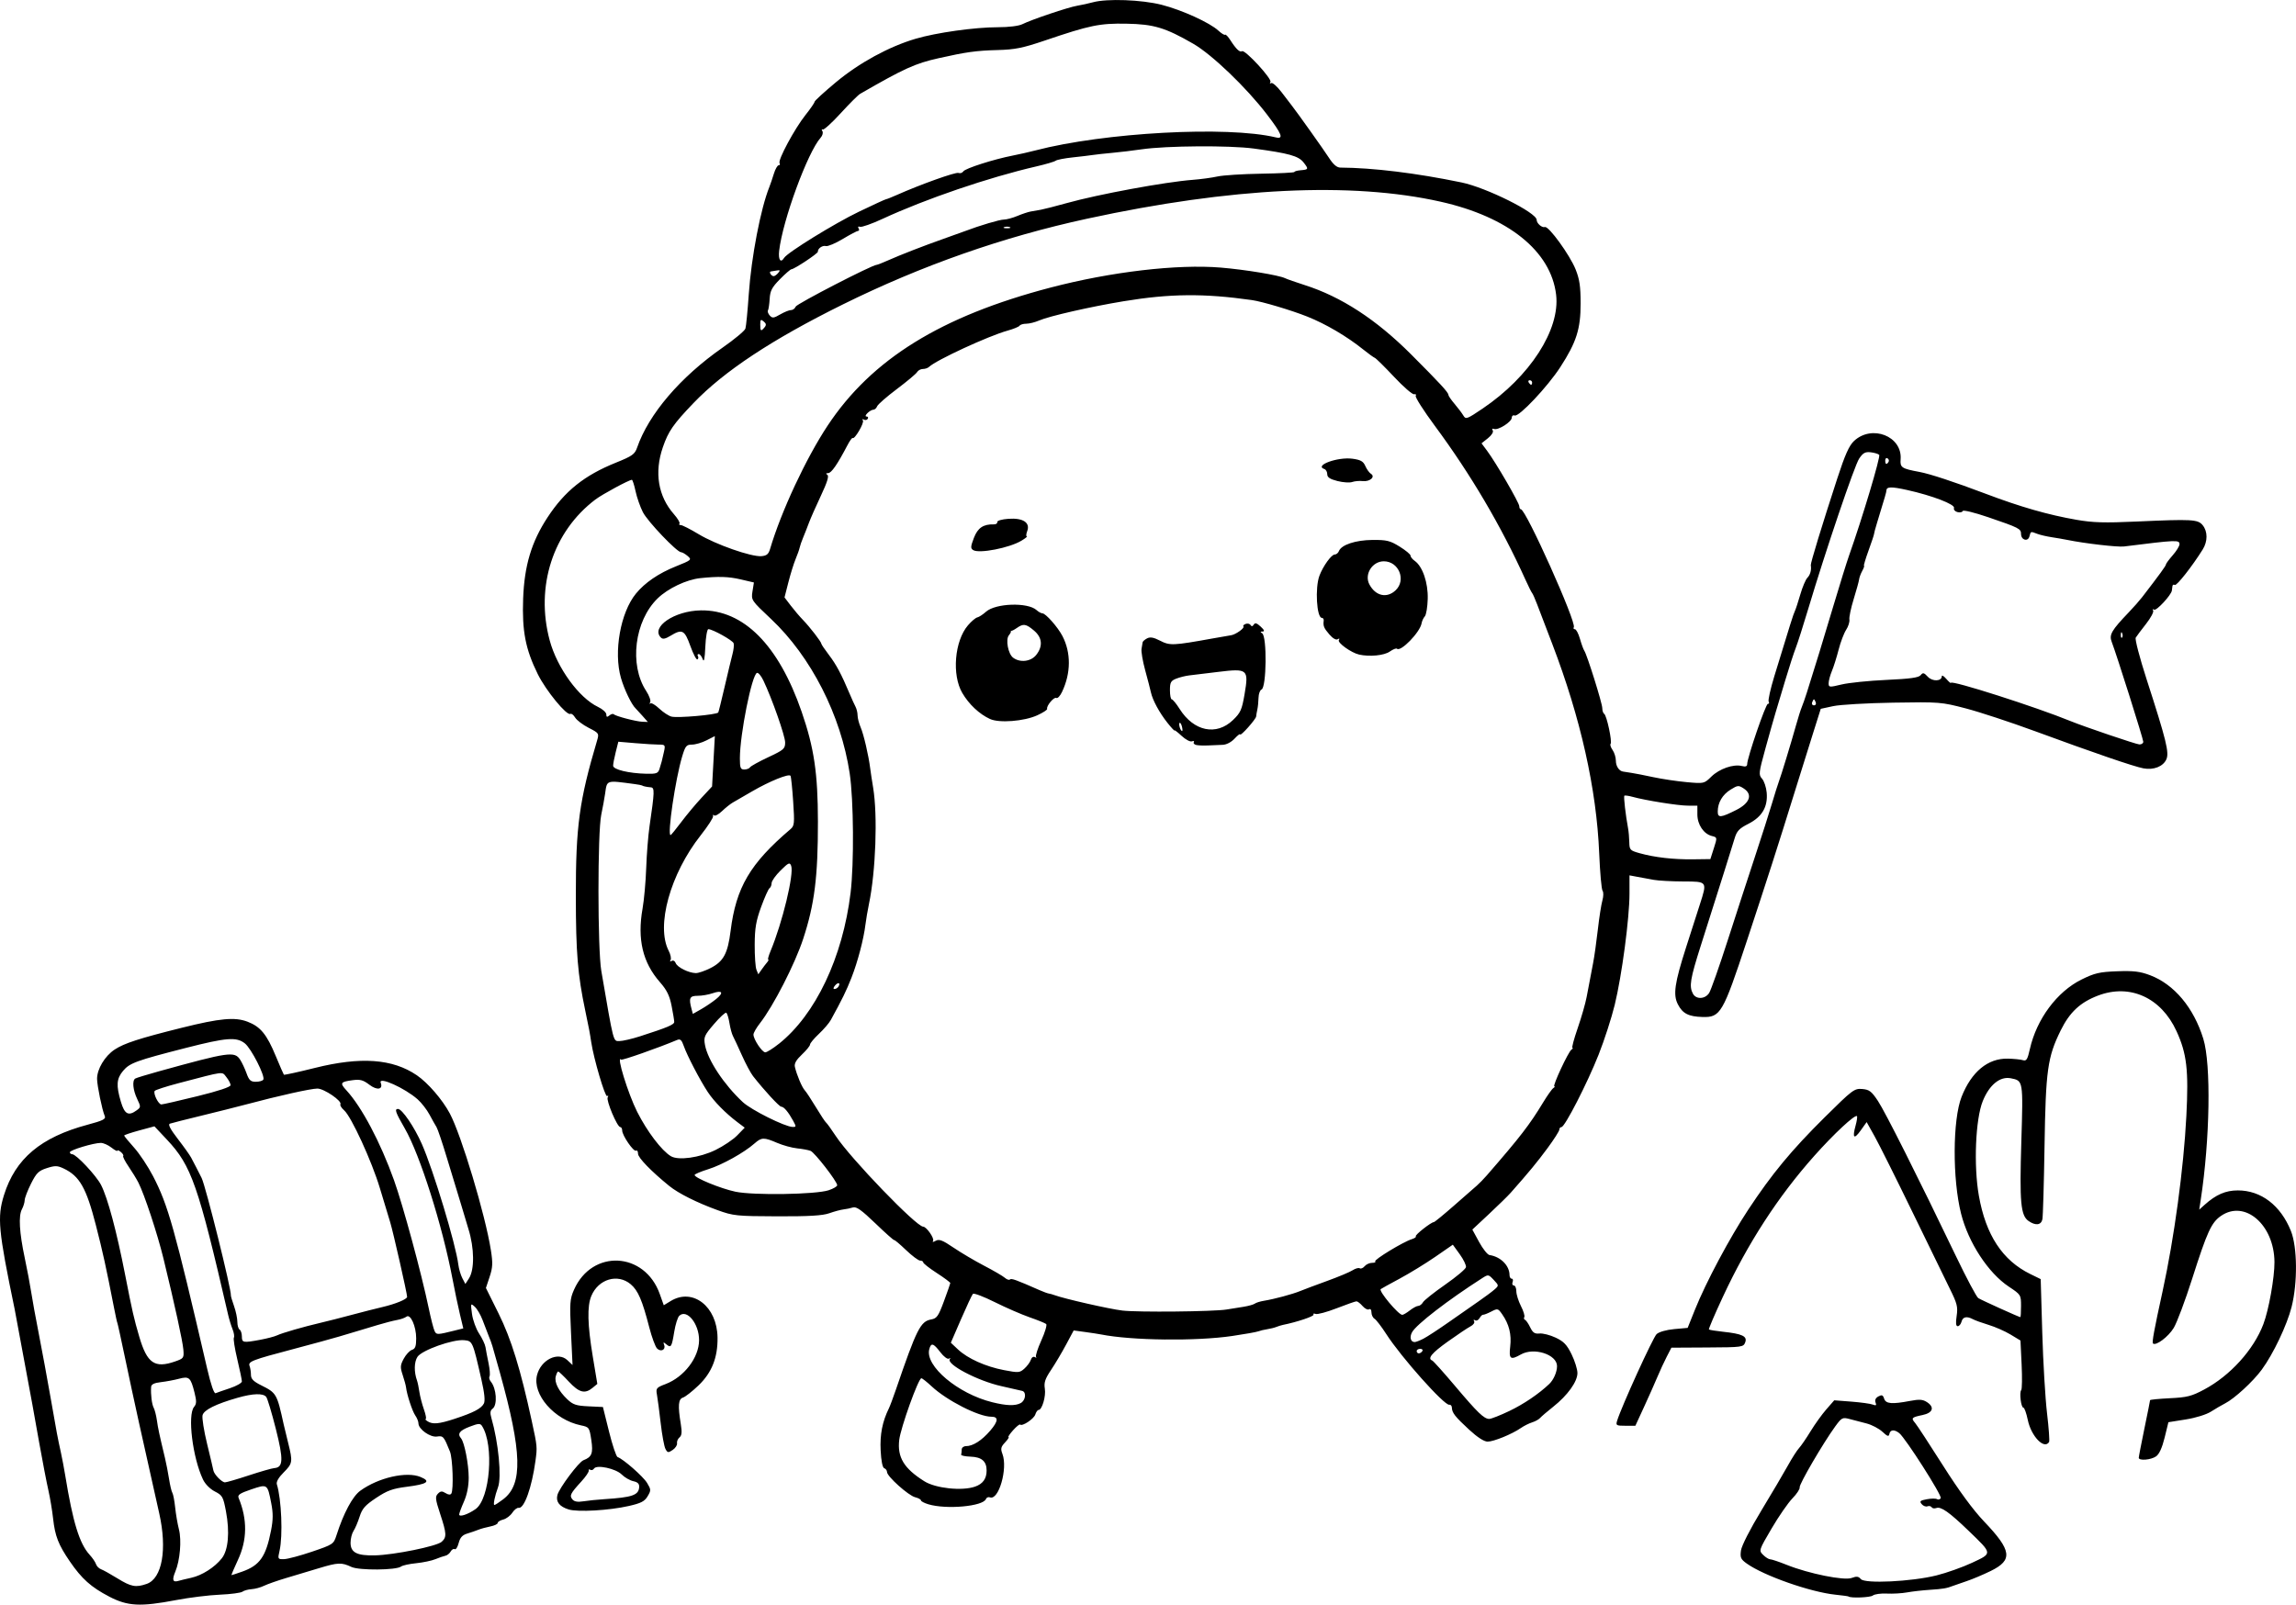 <?xml version="1.0" encoding="UTF-8" standalone="no"?>
<!-- Created with Inkscape (http://www.inkscape.org/) -->

<svg
   width="268.374mm"
   height="187.6mm"
   viewBox="0 0 268.374 187.6"
   version="1.1"
   id="svg5"
   xml:space="preserve"
   xmlns="http://www.w3.org/2000/svg"
   xmlns:svg="http://www.w3.org/2000/svg"><defs
     id="defs2" /><g
     id="layer1"
     transform="translate(74.183,-47.682)"><path
       style="fill:#000000;stroke-width:0.265"
       d="m -61.434,234.338 c -2.104,-1.096 -3.193,-2.07 -4.585,-4.102 -1.34,-1.956 -1.731,-2.958 -1.957,-5.012 -0.104,-0.946 -0.353,-2.44 -0.554,-3.32 -0.201,-0.88 -0.683,-3.38 -1.072,-5.556 -0.389,-2.176 -0.75,-4.195 -0.802,-4.486 -0.285,-1.586 -1.972,-10.663 -2.065,-11.113 -1.916,-9.248 -2.056,-10.745 -1.25,-13.337 1.327,-4.263 4.298,-6.768 9.767,-8.233 1.817,-0.487 2.166,-0.663 2.012,-1.019 -0.303,-0.699 -0.891,-3.545 -0.897,-4.343 -0.009,-1.139 0.907,-2.667 2.051,-3.424 1.115,-0.738 2.874,-1.309 7.865,-2.553 4.449,-1.109 6.197,-1.271 7.669,-0.708 1.515,0.579 2.251,1.475 3.309,4.033 0.471,1.138 0.895,2.111 0.942,2.163 0.047,0.052 1.671,-0.303 3.608,-0.787 5.371,-1.344 9.102,-1.077 11.933,0.855 1.296,0.884 2.993,2.851 3.856,4.469 1.344,2.518 4.154,11.874 4.798,15.974 0.239,1.521 0.215,2.032 -0.147,3.122 l -0.433,1.303 1.471,2.964 c 1.486,2.994 2.571,6.509 3.895,12.621 0.641,2.959 0.645,3.005 0.425,4.63 -0.424,3.12 -1.321,5.622 -1.969,5.492 -0.176,-0.035 -0.508,0.221 -0.737,0.57 -0.229,0.349 -0.707,0.708 -1.063,0.797 -0.356,0.089 -0.648,0.27 -0.648,0.401 0,0.131 -0.387,0.314 -0.86,0.407 -0.473,0.093 -1.098,0.265 -1.389,0.383 -0.291,0.118 -0.879,0.319 -1.306,0.448 -0.572,0.173 -0.836,0.463 -1.002,1.103 -0.124,0.478 -0.332,0.803 -0.463,0.722 -0.131,-0.081 -0.344,0.041 -0.473,0.272 -0.129,0.23 -0.404,0.453 -0.612,0.494 -0.207,0.041 -0.734,0.223 -1.171,0.403 -0.437,0.18 -1.449,0.393 -2.249,0.473 -0.8,0.08 -1.592,0.253 -1.76,0.385 -0.557,0.438 -4.905,0.474 -5.813,0.049 -1.158,-0.543 -1.558,-0.527 -3.805,0.151 -1.091,0.329 -2.818,0.847 -3.836,1.151 -1.019,0.304 -2.176,0.71 -2.571,0.903 -0.395,0.193 -1.05,0.371 -1.455,0.396 -0.405,0.025 -0.885,0.158 -1.067,0.295 -0.182,0.137 -1.373,0.294 -2.648,0.349 -1.274,0.055 -3.566,0.338 -5.093,0.629 -4.209,0.802 -5.668,0.726 -7.851,-0.411 z m 4.397,-1.476 c 1.809,-0.63 2.414,-4.042 1.465,-8.252 -1.953,-8.663 -3.037,-13.593 -3.968,-18.04 -0.487,-2.328 -0.905,-4.233 -0.929,-4.233 -0.024,0 -0.195,-0.774 -0.379,-1.72 -0.96,-4.916 -1.31,-6.511 -2.134,-9.718 -1.113,-4.334 -1.902,-5.72 -3.753,-6.598 -0.741,-0.352 -1.009,-0.358 -1.974,-0.049 -0.96,0.308 -1.219,0.562 -1.847,1.813 -0.402,0.8 -0.736,1.671 -0.742,1.936 -0.006,0.264 -0.151,0.74 -0.322,1.058 -0.417,0.775 -0.305,2.705 0.331,5.705 0.289,1.365 0.626,3.151 0.749,3.969 0.123,0.818 0.527,3.036 0.899,4.927 0.371,1.892 0.986,5.226 1.367,7.408 0.739,4.245 0.815,4.646 1.219,6.482 0.144,0.655 0.368,1.845 0.499,2.646 0.887,5.452 1.66,7.966 2.849,9.26 0.334,0.364 0.669,0.857 0.745,1.096 0.076,0.239 0.343,0.508 0.592,0.598 0.25,0.09 1.109,0.568 1.909,1.062 1.603,0.99 2.149,1.094 3.424,0.649 z m 5.2,-0.712 c 1.263,-0.276 2.751,-1.224 3.584,-2.283 0.756,-0.961 0.94,-3.061 0.482,-5.49 -0.321,-1.704 -0.414,-1.869 -1.297,-2.32 -0.559,-0.285 -1.131,-0.863 -1.388,-1.402 -1.216,-2.551 -1.83,-7.539 -1.043,-8.487 0.296,-0.356 0.304,-0.667 0.047,-1.691 -0.442,-1.755 -0.624,-1.916 -1.806,-1.599 -0.541,0.145 -1.49,0.323 -2.109,0.394 -0.799,0.092 -1.133,0.256 -1.153,0.566 -0.057,0.881 0.087,2.035 0.304,2.44 0.122,0.229 0.289,0.884 0.371,1.455 0.139,0.973 0.272,1.595 0.946,4.412 0.148,0.618 0.362,1.723 0.477,2.454 0.114,0.731 0.288,1.46 0.387,1.619 0.098,0.159 0.246,0.93 0.327,1.713 0.082,0.783 0.279,1.932 0.438,2.553 0.329,1.283 0.128,3.63 -0.425,4.954 -0.4,0.957 -0.295,1.27 0.36,1.073 0.229,-0.069 0.904,-0.232 1.5,-0.362 z m 5.953,-0.718 c 2.066,-0.729 2.786,-1.754 3.383,-4.82 0.247,-1.269 0.251,-2.014 0.018,-3.203 -0.442,-2.248 -0.429,-2.239 -2.334,-1.596 -1.324,0.447 -1.619,0.645 -1.476,0.992 1.042,2.524 1.013,4.921 -0.088,7.274 -0.452,0.967 -0.784,1.758 -0.738,1.758 0.047,0 0.603,-0.183 1.235,-0.406 z m 8.177,-2.338 c 2.452,-0.834 2.522,-0.881 2.848,-1.9 0.834,-2.606 1.883,-4.568 2.794,-5.228 2.118,-1.533 5.405,-2.282 7.039,-1.605 1.254,0.52 0.805,0.84 -1.612,1.146 -1.653,0.21 -2.277,0.436 -3.574,1.298 -1.293,0.859 -1.637,1.249 -1.937,2.194 -0.201,0.632 -0.521,1.384 -0.712,1.671 -0.191,0.287 -0.347,0.908 -0.347,1.38 0,1.144 0.737,1.526 2.85,1.477 2.236,-0.051 7.225,-1.066 7.799,-1.586 0.608,-0.55 0.586,-0.952 -0.179,-3.279 -0.56,-1.704 -0.593,-2.003 -0.26,-2.345 0.308,-0.316 0.481,-0.33 0.894,-0.072 0.334,0.208 0.57,0.227 0.677,0.054 0.281,-0.455 0.16,-4.115 -0.163,-4.915 -0.719,-1.783 -0.785,-1.858 -1.518,-1.75 -0.789,0.116 -2.163,-0.863 -2.163,-1.54 0,-0.218 -0.167,-0.634 -0.371,-0.925 -0.35,-0.5 -0.981,-2.425 -1.08,-3.292 -0.025,-0.218 -0.201,-0.864 -0.391,-1.435 -0.304,-0.913 -0.289,-1.143 0.125,-1.913 0.259,-0.481 0.692,-0.945 0.962,-1.031 0.382,-0.121 0.49,-0.419 0.49,-1.342 0,-1.418 -0.671,-2.909 -1.141,-2.535 -0.173,0.138 -0.671,0.313 -1.108,0.39 -0.437,0.077 -1.449,0.339 -2.249,0.581 -0.8,0.242 -1.812,0.546 -2.249,0.676 -0.437,0.129 -1.449,0.431 -2.249,0.671 -0.8,0.239 -3.182,0.891 -5.292,1.448 -4.927,1.3 -5.386,1.477 -5.186,2.001 0.087,0.228 0.159,0.694 0.159,1.036 0,0.472 0.287,0.764 1.193,1.217 1.798,0.898 1.847,0.982 2.64,4.601 0.064,0.291 0.295,1.244 0.513,2.117 0.558,2.231 0.53,2.417 -0.521,3.469 -0.589,0.589 -0.886,1.102 -0.799,1.38 0.543,1.735 0.719,6.036 0.317,7.785 -0.223,0.971 -0.211,0.992 0.529,0.974 0.416,-0.01 1.888,-0.403 3.271,-0.873 z m 19.113,-4.98 c 1.695,-1.194 2.184,-7.496 0.753,-9.717 -0.206,-0.321 -0.419,-0.308 -1.455,0.088 -1.171,0.447 -1.452,0.83 -0.997,1.359 0.395,0.459 0.895,3.024 0.895,4.593 0,0.997 -0.198,1.995 -0.556,2.804 -0.306,0.691 -0.556,1.368 -0.556,1.505 0,0.335 1.022,-0.002 1.916,-0.631 z m 3.247,-1.16 c 2.292,-1.749 2.19,-5.477 -0.405,-14.796 -0.983,-3.529 -0.902,-3.265 -1.288,-4.233 -0.174,-0.437 -0.504,-1.294 -0.733,-1.905 -0.229,-0.611 -0.641,-1.315 -0.916,-1.563 -0.484,-0.438 -0.494,-0.413 -0.323,0.847 0.097,0.714 0.471,1.746 0.831,2.293 0.36,0.547 0.696,1.261 0.746,1.587 0.05,0.326 0.211,1.172 0.358,1.879 0.147,0.707 0.198,1.397 0.114,1.533 -0.084,0.136 -0.019,0.408 0.145,0.605 0.67,0.808 0.801,2.741 0.215,3.176 -0.279,0.207 -0.317,0.485 -0.147,1.073 0.834,2.889 1.22,6.919 0.778,8.119 -0.372,1.008 -0.588,2.068 -0.423,2.068 0.085,0 0.557,-0.307 1.049,-0.682 z m -29.749,-2.778 c 1.359,-0.448 2.699,-0.832 2.978,-0.853 1.048,-0.079 1.083,-0.993 0.174,-4.591 -0.472,-1.87 -0.977,-3.548 -1.121,-3.73 -0.358,-0.45 -1.54,-0.415 -3.333,0.096 -2.547,0.727 -3.947,1.421 -4.108,2.039 -0.082,0.314 0.156,1.822 0.529,3.352 0.373,1.53 0.703,2.924 0.733,3.099 0.08,0.467 0.985,1.402 1.356,1.402 0.176,0 1.433,-0.366 2.792,-0.814 z m 24.08,-6.622 c 2.173,-0.713 3.074,-1.184 3.388,-1.769 0.171,-0.32 0.079,-1.222 -0.29,-2.842 -1.014,-4.447 -1.029,-4.479 -2.008,-4.573 -1.317,-0.127 -4.951,1.169 -5.46,1.946 -0.393,0.6 -0.416,1.758 -0.053,2.768 0.078,0.218 0.202,0.814 0.276,1.323 0.073,0.509 0.312,1.432 0.53,2.051 0.218,0.618 0.313,1.126 0.21,1.129 -0.103,0.002 -0.008,0.119 0.21,0.261 0.599,0.387 1.33,0.32 3.197,-0.292 z m -26.282,-3.574 c 0.764,-0.255 1.389,-0.611 1.389,-0.791 0,-0.18 -0.243,-1.352 -0.541,-2.604 -0.297,-1.252 -0.475,-2.383 -0.395,-2.512 0.08,-0.13 0.011,-0.573 -0.155,-0.986 -0.165,-0.412 -0.397,-1.167 -0.514,-1.676 -3.509,-15.198 -4.29,-17.439 -7.144,-20.477 l -1.473,-1.568 -1.769,0.479 c -0.973,0.263 -1.769,0.533 -1.769,0.599 0,0.066 0.52,0.699 1.156,1.406 0.636,0.707 1.636,2.213 2.223,3.346 1.757,3.393 2.492,6.007 6.325,22.508 0.432,1.86 0.803,2.939 0.985,2.863 0.16,-0.068 0.916,-0.332 1.68,-0.586 z m -6.421,-3.123 c 1.009,-0.351 1.05,-0.41 0.969,-1.385 -0.083,-1.002 -1.009,-5.238 -2.327,-10.654 -0.7,-2.875 -2.231,-7.509 -2.934,-8.881 -0.225,-0.438 -0.744,-1.288 -1.154,-1.888 -0.41,-0.6 -0.688,-1.149 -0.618,-1.219 0.07,-0.07 -0.053,-0.279 -0.275,-0.463 -0.222,-0.184 -0.403,-0.252 -0.403,-0.151 0,0.101 -0.314,-0.063 -0.697,-0.364 -0.383,-0.302 -0.941,-0.548 -1.239,-0.548 -0.847,0 -3.62,0.837 -3.62,1.093 0,0.126 0.125,0.23 0.277,0.23 0.467,0 2.818,2.51 3.373,3.601 0.782,1.537 1.817,5.408 2.822,10.554 0.823,4.214 1.017,5.063 1.646,7.201 0.91,3.094 1.797,3.704 4.18,2.875 z m 9.956,-2.535 c 0.784,-0.145 1.663,-0.376 1.954,-0.513 0.622,-0.293 3.101,-1.008 5.159,-1.489 0.8,-0.187 2.408,-0.596 3.572,-0.91 1.164,-0.313 2.772,-0.723 3.572,-0.91 1.561,-0.365 2.91,-0.92 2.91,-1.198 0,-0.396 -1.63,-7.586 -1.974,-8.707 -0.206,-0.673 -0.751,-2.474 -1.21,-4.002 -0.951,-3.164 -3.334,-8.354 -4.176,-9.097 -0.311,-0.274 -0.508,-0.591 -0.438,-0.704 0.233,-0.377 -1.908,-1.84 -2.691,-1.84 -0.753,2.6e-4 -4.521,0.839 -8.296,1.846 -1.091,0.291 -3.473,0.89 -5.292,1.331 -1.819,0.441 -3.464,0.858 -3.655,0.927 -0.238,0.086 0.055,0.648 0.926,1.777 0.701,0.908 1.401,1.891 1.557,2.185 0.411,0.773 0.777,1.484 1.229,2.386 0.479,0.956 3.508,13.128 3.422,13.748 -0.01,0.074 0.155,0.628 0.368,1.231 0.213,0.602 0.386,1.43 0.386,1.84 0,0.41 0.119,0.818 0.265,0.908 0.146,0.09 0.265,0.454 0.265,0.809 0,0.73 0.137,0.754 2.147,0.382 z m 22.766,-1.091 0.968,-0.24 -0.395,-1.65 c -0.217,-0.907 -0.61,-2.781 -0.872,-4.164 -1.187,-6.25 -3.801,-14.492 -5.572,-17.564 -1.089,-1.889 -1.225,-2.28 -0.795,-2.28 0.479,0 1.914,2.109 2.791,4.101 1.344,3.052 3.969,11.73 4.261,14.087 0.063,0.504 0.274,1.222 0.469,1.596 l 0.356,0.679 0.414,-0.64 c 0.669,-1.034 0.642,-3.555 -0.061,-5.799 -0.114,-0.364 -0.417,-1.376 -0.673,-2.249 -0.256,-0.873 -0.562,-1.885 -0.681,-2.249 -0.118,-0.364 -0.644,-2.09 -1.168,-3.836 -0.524,-1.746 -1.067,-3.354 -1.206,-3.572 -0.139,-0.218 -0.507,-0.873 -0.818,-1.455 -0.311,-0.582 -0.937,-1.388 -1.392,-1.79 -1.49,-1.319 -4.612,-2.72 -4.31,-1.935 0.304,0.793 -0.42,0.922 -1.32,0.236 -0.732,-0.558 -1.086,-0.655 -1.969,-0.536 -1.428,0.192 -1.512,0.328 -0.722,1.184 1.789,1.938 3.983,6.081 5.567,10.514 1.058,2.96 3.202,10.869 4.053,14.949 0.258,1.237 0.568,2.447 0.69,2.688 0.224,0.446 0.302,0.443 2.386,-0.074 z m -37.205,-25.74 c 0.49,-0.358 0.491,-0.407 0.051,-1.332 -0.495,-1.038 -0.599,-2.147 -0.223,-2.379 0.129,-0.08 1.349,-0.454 2.712,-0.831 8.257,-2.287 8.895,-2.378 9.551,-1.37 0.213,0.327 0.549,1.042 0.745,1.587 0.294,0.818 0.484,0.992 1.082,0.992 0.399,0 0.794,-0.112 0.879,-0.25 0.246,-0.398 -1.41,-3.652 -2.159,-4.241 -0.981,-0.772 -2.143,-0.682 -6.888,0.531 -5.801,1.483 -6.572,1.764 -7.34,2.677 -0.773,0.919 -0.83,1.705 -0.262,3.617 0.435,1.465 0.884,1.707 1.852,0.999 z m 7.067,-1.641 c 2.474,-0.609 3.903,-1.084 3.903,-1.297 0,-0.185 -0.22,-0.608 -0.489,-0.94 -0.548,-0.677 -0.081,-0.736 -5.535,0.694 -1.494,0.392 -2.776,0.807 -2.848,0.923 -0.189,0.305 0.437,1.573 0.779,1.577 0.159,0.002 2.044,-0.429 4.191,-0.958 z M 141.874,234.33 c -0.033,-0.03 -0.715,-0.123 -1.516,-0.206 -2.919,-0.302 -8.355,-2.21 -10.354,-3.633 -0.715,-0.509 -0.802,-0.702 -0.688,-1.535 0.076,-0.558 1.059,-2.488 2.373,-4.657 1.234,-2.037 2.633,-4.411 3.11,-5.274 0.477,-0.864 1.061,-1.778 1.298,-2.033 0.237,-0.255 0.847,-1.143 1.354,-1.974 0.507,-0.831 1.338,-1.986 1.845,-2.566 l 0.922,-1.054 2.001,0.154 c 1.1,0.085 2.224,0.24 2.498,0.345 0.391,0.15 0.461,0.097 0.329,-0.248 -0.108,-0.281 0.011,-0.535 0.333,-0.707 0.404,-0.216 0.534,-0.165 0.669,0.261 0.193,0.608 0.901,0.671 3.022,0.268 1.112,-0.211 1.493,-0.183 1.995,0.146 0.909,0.596 0.679,1.252 -0.528,1.503 -1.279,0.266 -1.36,0.352 -0.867,0.925 0.22,0.256 1.682,2.489 3.25,4.963 1.876,2.962 3.523,5.205 4.822,6.567 3.228,3.386 3.377,4.497 0.773,5.773 -0.891,0.436 -2.155,0.97 -2.81,1.187 -0.655,0.217 -1.369,0.465 -1.587,0.551 -0.736,0.291 -1.185,0.368 -2.738,0.469 -0.851,0.055 -2.042,0.191 -2.646,0.301 -0.604,0.111 -1.674,0.173 -2.378,0.138 -0.704,-0.035 -1.438,0.068 -1.631,0.228 -0.282,0.234 -2.615,0.324 -2.849,0.11 z m 10.295,-2.46 c 1.184,-0.296 3.062,-0.964 4.172,-1.484 2.389,-1.119 2.401,-1.013 -0.414,-3.729 -2.263,-2.183 -3.242,-2.873 -3.784,-2.664 -0.215,0.082 -0.458,0.041 -0.54,-0.092 -0.082,-0.133 -0.305,-0.182 -0.495,-0.109 -0.19,0.073 -0.493,-0.044 -0.672,-0.261 -0.276,-0.332 -0.182,-0.42 0.602,-0.567 0.511,-0.096 1.047,-0.101 1.192,-0.011 0.145,0.09 0.341,0.038 0.435,-0.116 0.178,-0.288 -4.113,-7.015 -4.849,-7.602 -0.569,-0.454 -1.052,-0.415 -1.154,0.093 -0.07,0.347 -0.218,0.301 -0.817,-0.255 -0.402,-0.374 -1.236,-0.81 -1.852,-0.97 -0.616,-0.16 -1.513,-0.394 -1.992,-0.52 -0.82,-0.216 -0.918,-0.165 -1.675,0.877 -1.424,1.961 -4.229,6.772 -4.151,7.119 0.042,0.185 -0.339,0.764 -0.847,1.285 -0.507,0.521 -1.602,2.104 -2.431,3.518 -1.497,2.55 -1.505,2.575 -0.992,3.087 0.284,0.284 0.656,0.517 0.827,0.517 0.17,0 1.047,0.295 1.947,0.655 2.569,1.028 6.696,1.859 7.577,1.526 0.575,-0.217 0.799,-0.19 1.064,0.128 0.471,0.567 5.93,0.304 8.85,-0.426 z M -7.709,224.16 c -1.08,-0.336 -1.519,-0.895 -1.322,-1.682 0.203,-0.808 2.489,-3.865 3.049,-4.077 0.98,-0.371 1.15,-0.812 0.914,-2.371 -0.222,-1.465 -0.251,-1.505 -1.223,-1.707 -3.101,-0.642 -5.689,-3.605 -5.122,-5.865 0.452,-1.801 2.446,-2.787 3.548,-1.755 l 0.605,0.567 -0.18,-3.799 c -0.164,-3.465 -0.133,-3.905 0.354,-5.005 2.11,-4.77 8.261,-4.457 10.025,0.511 l 0.464,1.307 0.81,-0.494 c 2.585,-1.576 5.424,0.636 5.475,4.266 0.033,2.345 -0.667,4.109 -2.224,5.601 -0.725,0.695 -1.541,1.335 -1.814,1.421 -0.548,0.174 -0.612,0.941 -0.256,3.1 0.155,0.94 0.116,1.334 -0.152,1.557 -0.197,0.164 -0.327,0.473 -0.289,0.687 0.038,0.214 -0.189,0.564 -0.506,0.778 -0.521,0.351 -0.602,0.34 -0.846,-0.116 -0.149,-0.278 -0.398,-1.626 -0.555,-2.996 -0.157,-1.37 -0.353,-2.864 -0.436,-3.319 -0.143,-0.781 -0.085,-0.854 1.011,-1.272 2.164,-0.826 3.896,-3.094 3.909,-5.118 0.013,-1.923 -1.428,-3.703 -2.315,-2.861 -0.185,0.176 -0.449,1.014 -0.587,1.862 -0.292,1.793 -0.377,1.928 -0.928,1.471 -0.342,-0.284 -0.384,-0.273 -0.253,0.068 0.217,0.566 -0.38,0.868 -0.829,0.419 -0.203,-0.203 -0.614,-1.318 -0.913,-2.479 -0.814,-3.158 -1.311,-4.31 -2.167,-5.03 -1.523,-1.282 -3.775,-0.612 -4.602,1.369 -0.502,1.201 -0.449,3.36 0.174,7.108 l 0.527,3.175 -0.562,0.463 c -0.892,0.735 -1.57,0.557 -2.766,-0.728 -0.61,-0.655 -1.17,-1.191 -1.244,-1.191 -0.075,0 -0.203,0.256 -0.285,0.57 -0.184,0.703 0.321,1.708 1.349,2.685 0.66,0.627 1.041,0.754 2.471,0.821 l 1.691,0.08 0.715,2.879 c 0.393,1.583 0.843,2.921 0.999,2.973 0.654,0.218 2.983,2.26 3.446,3.022 0.47,0.774 0.475,0.869 0.066,1.56 -0.352,0.597 -0.77,0.813 -2.204,1.139 -2.29,0.521 -5.97,0.733 -7.024,0.405 z m 4.134,-1.202 c 3.286,-0.21 4.034,-0.465 4.103,-1.398 0.029,-0.398 -0.159,-0.591 -0.689,-0.708 -0.401,-0.088 -1.008,-0.439 -1.349,-0.779 -0.703,-0.703 -2.941,-1.18 -3.243,-0.691 -0.1,0.162 -0.296,0.224 -0.435,0.138 -0.139,-0.086 -0.22,-0.043 -0.18,0.095 0.04,0.138 -0.349,0.713 -0.866,1.276 -1.281,1.4 -1.406,1.65 -1.041,2.09 0.219,0.264 0.61,0.333 1.28,0.225 0.53,-0.085 1.619,-0.197 2.419,-0.248 z m 37.902,0.594 c -0.473,-0.142 -0.86,-0.346 -0.86,-0.455 0,-0.109 -0.308,-0.275 -0.684,-0.369 -0.786,-0.197 -3.284,-2.436 -3.284,-2.942 0,-0.186 -0.145,-0.387 -0.323,-0.446 -0.204,-0.068 -0.36,-0.842 -0.423,-2.091 -0.094,-1.858 0.201,-3.358 0.967,-4.919 0.126,-0.256 0.494,-1.24 0.818,-2.186 2.433,-7.106 2.873,-7.979 4.13,-8.202 0.653,-0.116 0.838,-0.38 1.48,-2.117 0.403,-1.091 0.74,-2.051 0.747,-2.132 0.008,-0.081 -0.701,-0.61 -1.574,-1.175 -0.873,-0.565 -1.587,-1.124 -1.587,-1.241 0,-0.118 -0.164,-0.214 -0.364,-0.214 -0.2,0 -0.944,-0.556 -1.654,-1.236 -0.709,-0.68 -1.331,-1.204 -1.382,-1.164 -0.051,0.04 -1.038,-0.839 -2.195,-1.953 -1.613,-1.553 -2.223,-1.987 -2.621,-1.861 -0.285,0.09 -0.786,0.195 -1.113,0.232 -0.327,0.037 -1.071,0.237 -1.653,0.445 -0.783,0.279 -2.366,0.373 -6.085,0.36 -4.756,-0.016 -5.132,-0.055 -6.971,-0.72 -2.406,-0.871 -4.579,-1.959 -5.654,-2.832 -2.102,-1.707 -3.647,-3.3 -3.647,-3.761 0,-0.279 -0.105,-0.442 -0.232,-0.363 -0.278,0.172 -1.62,-1.78 -1.62,-2.356 0,-0.221 -0.103,-0.403 -0.228,-0.403 -0.356,0 -1.677,-3.139 -1.466,-3.481 0.104,-0.169 0.073,-0.233 -0.07,-0.145 -0.236,0.146 -1.561,-4.353 -1.854,-6.295 -0.172,-1.142 -0.265,-1.632 -0.701,-3.704 -0.884,-4.205 -1.092,-6.727 -1.099,-13.361 -0.008,-8.191 0.398,-11.173 2.48,-18.194 0.251,-0.846 0.23,-0.878 -0.983,-1.499 -0.682,-0.349 -1.392,-0.888 -1.579,-1.197 -0.187,-0.309 -0.436,-0.503 -0.553,-0.43 -0.417,0.258 -2.864,-2.723 -3.812,-4.644 -1.439,-2.915 -1.851,-5.041 -1.712,-8.829 0.142,-3.867 0.972,-6.635 2.85,-9.499 2.027,-3.092 4.299,-4.911 7.995,-6.401 1.914,-0.772 2.206,-0.98 2.477,-1.762 1.357,-3.919 5.05,-8.242 9.971,-11.673 1.397,-0.974 2.607,-1.98 2.688,-2.236 0.081,-0.256 0.258,-2.067 0.393,-4.026 0.301,-4.357 1.387,-10.007 2.414,-12.557 0.117,-0.291 0.35,-0.976 0.517,-1.521 0.167,-0.546 0.42,-0.992 0.563,-0.992 0.143,0 0.19,-0.112 0.105,-0.25 -0.22,-0.355 1.758,-4.031 3.024,-5.622 0.587,-0.738 1.068,-1.435 1.068,-1.551 0,-0.115 1.129,-1.148 2.509,-2.296 2.722,-2.264 6.169,-4.146 9.287,-5.069 2.423,-0.718 6.932,-1.352 9.616,-1.352 1.282,0 2.453,-0.145 2.876,-0.356 1.092,-0.544 5.36,-1.982 6.403,-2.156 0.509,-0.085 1.343,-0.269 1.852,-0.407 1.647,-0.449 5.689,-0.3 8.018,0.294 2.377,0.607 5.637,2.091 6.645,3.026 0.358,0.331 0.707,0.545 0.778,0.475 0.07,-0.07 0.344,0.21 0.608,0.623 0.679,1.061 1.109,1.468 1.375,1.304 0.343,-0.212 3.533,3.246 3.317,3.596 -0.105,0.17 -0.066,0.225 0.089,0.129 0.15,-0.093 0.702,0.395 1.225,1.084 0.524,0.689 1.046,1.372 1.161,1.517 0.627,0.793 3.754,5.188 4.376,6.152 0.495,0.767 0.914,1.126 1.318,1.128 3.853,0.026 8.857,0.639 14.164,1.737 2.909,0.602 8.785,3.529 8.785,4.376 0,0.408 0.625,0.951 0.964,0.838 0.439,-0.146 2.913,3.266 3.59,4.952 0.459,1.143 0.585,1.995 0.586,3.969 0.002,2.999 -0.487,4.538 -2.371,7.45 -1.478,2.285 -4.84,5.853 -5.336,5.663 -0.189,-0.073 -0.344,0.044 -0.344,0.26 0,0.482 -1.589,1.493 -2.064,1.314 -0.21,-0.079 -0.271,-0.01 -0.156,0.176 0.109,0.176 -0.128,0.558 -0.562,0.904 l -0.75,0.598 0.655,0.879 c 1.029,1.381 3.758,6.084 3.758,6.478 0,0.195 0.085,0.355 0.188,0.355 0.586,0 6.524,13.244 6.185,13.793 -0.078,0.126 -0.021,0.23 0.128,0.23 0.148,0 0.414,0.506 0.591,1.124 0.177,0.618 0.405,1.244 0.507,1.389 0.318,0.453 2.103,6.151 2.103,6.713 0,0.293 0.102,0.595 0.227,0.672 0.294,0.182 0.957,3.294 0.746,3.504 -0.088,0.088 0.014,0.409 0.227,0.714 0.213,0.304 0.388,0.869 0.388,1.256 0,0.65 0.385,1.22 0.86,1.274 0.109,0.012 0.228,0.031 0.265,0.041 0.036,0.01 0.364,0.061 0.728,0.114 0.364,0.053 1.497,0.275 2.518,0.494 1.021,0.219 2.775,0.481 3.898,0.583 2.036,0.184 2.044,0.183 2.895,-0.649 0.934,-0.913 2.575,-1.483 3.557,-1.237 0.433,0.109 0.626,0.044 0.626,-0.21 0,-0.738 2.164,-7.051 2.417,-7.051 0.143,0 0.187,-0.12 0.096,-0.266 -0.09,-0.146 0.208,-1.486 0.663,-2.977 1.888,-6.184 2.217,-7.227 2.398,-7.605 0.104,-0.218 0.394,-1.103 0.644,-1.966 0.25,-0.863 0.62,-1.734 0.823,-1.937 0.334,-0.334 0.489,-0.91 0.396,-1.467 -0.04,-0.24 1.311,-4.665 3.086,-10.108 0.913,-2.799 1.393,-3.877 1.965,-4.412 2.096,-1.962 5.66,-0.558 5.449,2.145 -0.075,0.958 0.115,1.085 2.203,1.472 1.225,0.227 4.111,1.179 7.707,2.54 4.098,1.552 7.332,2.48 10.652,3.057 1.922,0.334 3.275,0.373 7.011,0.204 6.518,-0.296 7.178,-0.259 7.738,0.433 0.592,0.731 0.592,1.883 7.9e-4,2.831 -1.229,1.969 -3.05,4.284 -3.265,4.151 -0.132,-0.082 -0.256,-0.023 -0.274,0.131 -0.018,0.154 -0.048,0.387 -0.066,0.518 -0.075,0.536 -1.807,2.406 -2.075,2.241 -0.164,-0.101 -0.214,-0.057 -0.115,0.103 0.096,0.155 -0.28,0.858 -0.833,1.562 -0.554,0.705 -1.096,1.428 -1.204,1.607 -0.108,0.179 0.466,2.374 1.275,4.878 2.303,7.123 2.659,8.571 2.302,9.354 -0.382,0.838 -1.488,1.27 -2.679,1.046 -1.117,-0.21 -5.8,-1.815 -12.681,-4.348 -2.821,-1.038 -6.452,-2.234 -8.07,-2.657 -2.874,-0.751 -3.068,-0.767 -8.497,-0.676 -3.056,0.051 -6.211,0.234 -7.011,0.407 l -1.455,0.314 -0.973,3.085 c -0.535,1.697 -1.472,4.693 -2.081,6.657 -1.946,6.279 -3.146,10.015 -5.597,17.429 -2.793,8.448 -3.07,8.921 -5.184,8.858 -1.623,-0.048 -2.308,-0.4 -2.862,-1.472 -0.584,-1.13 -0.391,-2.477 0.962,-6.692 0.607,-1.892 1.33,-4.144 1.607,-5.005 0.866,-2.699 0.89,-2.667 -1.945,-2.676 -1.346,-0.005 -2.893,-0.088 -3.438,-0.186 -0.545,-0.098 -1.408,-0.256 -1.918,-0.352 l -0.928,-0.174 v 2.136 c 0,2.865 -0.891,9.579 -1.726,13.004 -0.372,1.528 -1.22,4.147 -1.883,5.821 -1.332,3.361 -3.951,8.467 -4.342,8.467 -0.138,0 -0.25,0.134 -0.25,0.298 0,0.164 -0.625,1.144 -1.389,2.178 -1.227,1.66 -2.142,2.769 -4.289,5.197 -0.322,0.364 -1.464,1.483 -2.537,2.486 l -1.953,1.825 0.793,1.458 c 0.436,0.802 0.983,1.486 1.215,1.52 1.297,0.19 2.339,1.234 2.339,2.342 0,0.232 0.115,0.422 0.256,0.422 0.141,0 0.188,0.179 0.104,0.397 -0.084,0.218 -0.021,0.397 0.141,0.397 0.161,0 0.293,0.302 0.293,0.672 0,0.37 0.243,1.148 0.539,1.729 0.297,0.581 0.474,1.162 0.395,1.29 -0.079,0.128 -0.043,0.273 0.081,0.322 0.124,0.049 0.397,0.446 0.607,0.882 0.302,0.627 0.53,0.778 1.086,0.72 0.387,-0.041 1.236,0.176 1.886,0.482 0.951,0.447 1.317,0.83 1.866,1.952 0.376,0.768 0.683,1.754 0.683,2.19 0,1.005 -1.145,2.602 -2.817,3.928 -0.706,0.56 -1.404,1.156 -1.55,1.325 -0.146,0.168 -0.563,0.398 -0.926,0.511 -0.363,0.113 -0.958,0.412 -1.322,0.664 -1.026,0.711 -3.173,1.589 -3.886,1.589 -0.409,0 -1.193,-0.507 -2.149,-1.389 -1.649,-1.522 -2.01,-1.981 -2.025,-2.58 -0.005,-0.218 -0.143,-0.372 -0.305,-0.342 -0.576,0.106 -5.617,-5.549 -7.36,-8.257 -0.562,-0.873 -1.183,-1.683 -1.379,-1.799 -0.197,-0.116 -0.357,-0.451 -0.357,-0.743 0,-0.305 -0.119,-0.458 -0.279,-0.359 -0.153,0.095 -0.495,-0.077 -0.759,-0.381 -0.264,-0.304 -0.585,-0.553 -0.714,-0.552 -0.128,8e-4 -1.17,0.365 -2.314,0.811 -1.144,0.445 -2.252,0.744 -2.461,0.663 -0.209,-0.08 -0.318,-0.045 -0.242,0.078 0.113,0.184 -1.939,0.874 -3.569,1.201 -0.208,0.042 -0.557,0.15 -0.776,0.24 -0.218,0.09 -0.695,0.209 -1.058,0.264 -0.364,0.055 -0.84,0.168 -1.058,0.252 -0.218,0.084 -1.587,0.327 -3.043,0.542 -4.226,0.622 -11.759,0.533 -15.346,-0.181 -0.291,-0.058 -1.127,-0.186 -1.859,-0.285 l -1.329,-0.18 -0.894,1.67 c -0.492,0.919 -1.283,2.25 -1.758,2.958 -0.69,1.028 -0.835,1.467 -0.719,2.178 0.144,0.89 -0.325,2.487 -0.731,2.487 -0.118,0 -0.291,0.239 -0.384,0.532 -0.164,0.517 -1.528,1.422 -1.774,1.177 -0.067,-0.067 -0.44,0.235 -0.829,0.672 -0.389,0.437 -0.626,0.794 -0.527,0.794 0.099,0 -0.082,0.28 -0.403,0.622 -0.492,0.523 -0.54,0.736 -0.309,1.345 0.647,1.702 -0.434,5.471 -1.457,5.078 -0.19,-0.073 -0.402,0.016 -0.472,0.198 -0.328,0.854 -4.617,1.244 -6.73,0.611 z m 5.456,-2.061 c 0.922,-0.322 1.357,-0.926 1.357,-1.889 0,-1.072 -0.58,-1.574 -1.869,-1.617 -0.646,-0.021 -1.144,-0.128 -1.108,-0.237 0.036,-0.109 0.066,-0.377 0.066,-0.595 0,-0.218 0.225,-0.397 0.499,-0.397 0.816,0 1.852,-0.664 2.841,-1.818 0.94,-1.098 0.982,-1.621 0.131,-1.621 -1.492,0 -5.201,-1.887 -6.992,-3.558 -0.554,-0.517 -1.091,-0.94 -1.194,-0.94 -0.348,0 -2.418,5.767 -2.588,7.208 -0.239,2.032 0.554,3.339 2.937,4.836 1.319,0.829 4.403,1.156 5.919,0.628 z m 62.48,-8.856 c 1.672,-0.801 3.438,-2 4.65,-3.155 0.503,-0.48 0.902,-1.398 0.902,-2.078 0,-1.367 -2.703,-2.236 -4.233,-1.362 -1.206,0.689 -1.413,0.535 -1.24,-0.923 0.168,-1.419 -0.128,-2.614 -0.934,-3.771 -0.487,-0.699 -0.534,-0.711 -1.28,-0.325 -0.426,0.22 -0.854,0.387 -0.952,0.371 -0.098,-0.016 -0.285,0.163 -0.416,0.397 -0.131,0.234 -0.369,0.346 -0.528,0.247 -0.169,-0.104 -0.214,-0.057 -0.109,0.113 0.1,0.162 -0.088,0.431 -0.422,0.604 -0.332,0.172 -1.525,0.971 -2.653,1.776 -1.885,1.346 -2.414,1.989 -1.821,2.217 0.126,0.049 1.324,1.385 2.663,2.97 2.653,3.142 3.379,3.843 3.995,3.856 0.222,0.005 1.293,-0.417 2.378,-0.937 z M 45.125,211.721 c 0.571,-0.305 0.695,-1.279 0.181,-1.422 -0.182,-0.051 -1.27,-0.299 -2.418,-0.552 -2.806,-0.618 -6.563,-2.602 -6.036,-3.187 0.102,-0.113 0.05,-0.129 -0.115,-0.034 -0.168,0.096 -0.613,-0.236 -1.006,-0.751 -0.818,-1.073 -1.087,-1.144 -1.296,-0.344 -0.511,1.953 3.354,5.201 7.366,6.192 1.68,0.415 2.677,0.444 3.325,0.098 z m 1.188,-5.063 c 0.089,-0.281 0.289,-0.415 0.468,-0.313 0.171,0.098 0.234,0.091 0.138,-0.015 -0.095,-0.106 0.181,-0.975 0.614,-1.929 0.433,-0.955 0.689,-1.82 0.57,-1.923 -0.119,-0.103 -0.991,-0.457 -1.937,-0.786 -0.946,-0.329 -2.78,-1.128 -4.076,-1.774 -1.296,-0.647 -2.444,-1.081 -2.552,-0.965 -0.108,0.116 -0.732,1.448 -1.388,2.961 l -1.192,2.751 0.834,0.784 c 1.134,1.067 3.228,2.008 5.388,2.421 1.691,0.324 1.83,0.313 2.387,-0.189 0.325,-0.293 0.661,-0.754 0.747,-1.024 z m 45.758,-1.013 c 0.09,-0.146 -0.022,-0.265 -0.249,-0.265 -0.227,0 -0.412,0.119 -0.412,0.265 0,0.146 0.112,0.265 0.249,0.265 0.137,0 0.323,-0.119 0.412,-0.265 z m 0.144,-1.461 c 0.429,-0.222 1.762,-1.093 2.963,-1.937 1.201,-0.844 2.775,-1.942 3.498,-2.441 0.723,-0.499 1.548,-1.115 1.834,-1.368 0.516,-0.457 0.515,-0.467 -0.101,-1.123 -0.607,-0.646 -0.638,-0.651 -1.341,-0.2 -4.03,2.583 -7.694,5.409 -8.199,6.323 -0.32,0.58 -0.169,1.15 0.306,1.15 0.144,0 0.613,-0.181 1.041,-0.403 z m -1.599,-3.301 c 0.364,-0.285 0.804,-0.52 0.979,-0.523 0.175,-0.003 0.423,-0.194 0.551,-0.424 0.129,-0.23 1.294,-1.156 2.591,-2.059 1.296,-0.903 2.392,-1.822 2.434,-2.043 0.043,-0.221 -0.286,-0.903 -0.73,-1.516 l -0.807,-1.114 -2.047,1.415 c -1.126,0.778 -2.999,1.926 -4.163,2.552 -1.164,0.625 -2.163,1.177 -2.219,1.226 -0.259,0.227 2.084,3.022 2.523,3.01 0.124,-0.003 0.522,-0.239 0.886,-0.523 z m -21.431,-0.101 c 0.509,-0.081 1.402,-0.224 1.984,-0.317 0.582,-0.094 1.177,-0.261 1.323,-0.372 0.146,-0.111 0.622,-0.259 1.058,-0.33 1.203,-0.195 3.343,-0.77 4.233,-1.137 0.437,-0.18 1.865,-0.716 3.175,-1.191 1.31,-0.475 2.644,-1.035 2.965,-1.244 0.321,-0.209 0.694,-0.311 0.83,-0.228 0.135,0.084 0.393,-0.025 0.573,-0.242 0.18,-0.217 0.57,-0.394 0.868,-0.394 0.297,0 0.464,-0.077 0.37,-0.171 -0.185,-0.185 3.262,-2.281 4.27,-2.595 0.338,-0.106 0.551,-0.257 0.472,-0.336 -0.139,-0.139 1.792,-1.66 2.108,-1.66 0.086,0 1.141,-0.863 2.343,-1.918 1.203,-1.055 2.413,-2.115 2.69,-2.355 0.277,-0.24 0.801,-0.78 1.165,-1.198 3.925,-4.516 4.988,-5.895 6.597,-8.551 0.485,-0.8 1.014,-1.543 1.177,-1.65 0.163,-0.107 0.215,-0.196 0.115,-0.198 -0.251,-0.006 1.637,-4.059 2.002,-4.299 0.163,-0.107 0.213,-0.196 0.112,-0.198 -0.101,-0.002 0.175,-1.041 0.614,-2.308 0.439,-1.267 0.909,-2.904 1.045,-3.638 0.281,-1.518 0.396,-2.117 0.759,-3.98 0.142,-0.728 0.389,-2.482 0.55,-3.898 0.161,-1.417 0.401,-2.955 0.534,-3.419 0.133,-0.464 0.142,-0.972 0.019,-1.129 -0.123,-0.157 -0.299,-2.131 -0.392,-4.386 -0.31,-7.505 -2.174,-15.822 -5.486,-24.474 -0.724,-1.892 -1.52,-3.975 -1.769,-4.63 -0.249,-0.655 -0.513,-1.25 -0.588,-1.323 -0.074,-0.073 -0.431,-0.787 -0.792,-1.587 -2.814,-6.232 -6.372,-12.274 -10.566,-17.941 -1.325,-1.791 -2.336,-3.377 -2.245,-3.523 0.091,-0.147 0.004,-0.231 -0.192,-0.188 -0.197,0.044 -1.249,-0.871 -2.339,-2.033 -1.09,-1.162 -2.102,-2.16 -2.249,-2.219 -0.147,-0.059 -0.743,-0.49 -1.325,-0.957 -1.936,-1.556 -4.394,-3.003 -6.572,-3.871 -1.859,-0.741 -5.267,-1.757 -6.467,-1.928 -5.599,-0.798 -9.562,-0.762 -15.007,0.136 -3.864,0.637 -8.685,1.736 -9.865,2.249 -0.478,0.208 -1.155,0.378 -1.506,0.378 -0.35,0 -0.7,0.103 -0.778,0.228 -0.078,0.126 -0.71,0.386 -1.405,0.579 -2.242,0.622 -8.349,3.443 -9.188,4.245 -0.138,0.132 -0.46,0.24 -0.714,0.24 -0.255,0 -0.558,0.164 -0.675,0.364 -0.116,0.2 -1.181,1.092 -2.365,1.982 -1.185,0.89 -2.223,1.797 -2.307,2.017 -0.084,0.22 -0.284,0.399 -0.445,0.399 -0.16,0 -0.47,0.179 -0.689,0.397 -0.237,0.237 -0.277,0.397 -0.098,0.397 0.165,0 0.224,0.121 0.133,0.269 -0.091,0.148 -0.295,0.189 -0.453,0.091 -0.165,-0.102 -0.212,-0.055 -0.11,0.11 0.175,0.283 -0.984,2.257 -1.199,2.043 -0.061,-0.061 -0.342,0.331 -0.624,0.871 -1.16,2.217 -1.862,3.231 -2.239,3.235 -0.269,0.003 -0.3,0.067 -0.095,0.198 0.212,0.136 -0.016,0.873 -0.755,2.443 -0.582,1.237 -1.213,2.666 -1.401,3.175 -0.188,0.509 -0.492,1.283 -0.675,1.72 -0.183,0.437 -0.366,0.967 -0.408,1.18 -0.042,0.212 -0.253,0.808 -0.468,1.323 -0.216,0.515 -0.596,1.737 -0.846,2.715 l -0.454,1.778 0.728,0.955 c 0.401,0.525 1.042,1.279 1.426,1.674 0.812,0.837 2.153,2.575 2.153,2.79 0,0.081 0.4,0.671 0.888,1.311 0.852,1.117 1.453,2.244 2.415,4.529 0.245,0.582 0.554,1.265 0.688,1.518 0.133,0.253 0.242,0.711 0.242,1.018 0,0.307 0.162,0.934 0.359,1.393 0.356,0.826 0.926,3.274 1.117,4.802 0.055,0.437 0.209,1.449 0.342,2.249 0.543,3.264 0.306,9.812 -0.493,13.626 -0.152,0.728 -0.335,1.799 -0.405,2.381 -0.205,1.694 -0.905,4.36 -1.634,6.218 -0.595,1.518 -1.085,2.52 -2.42,4.949 -0.195,0.355 -0.82,1.083 -1.389,1.618 -0.569,0.535 -1.035,1.096 -1.035,1.246 -2.4e-4,0.15 -0.427,0.675 -0.949,1.167 -0.671,0.633 -0.911,1.057 -0.821,1.447 0.219,0.945 0.829,2.389 1.154,2.735 0.171,0.182 0.759,1.075 1.307,1.984 0.548,0.91 1.08,1.714 1.183,1.787 0.103,0.073 0.616,0.785 1.141,1.582 1.721,2.615 9.406,10.589 10.207,10.589 0.381,0 1.336,1.363 1.158,1.652 -0.108,0.175 0.002,0.173 0.321,-0.005 0.39,-0.218 0.8,-0.059 2.073,0.806 0.873,0.593 2.486,1.546 3.585,2.118 1.099,0.572 2.186,1.207 2.416,1.41 0.23,0.204 0.498,0.29 0.596,0.192 0.159,-0.159 0.703,0.037 3.483,1.261 0.437,0.192 0.913,0.366 1.058,0.386 0.146,0.02 0.443,0.103 0.661,0.185 1.127,0.421 6.439,1.629 7.938,1.804 1.826,0.214 10.612,0.127 12.171,-0.121 z m -3.509,-65.993 c -0.256,-0.05 -0.399,-0.2 -0.317,-0.333 0.082,-0.133 -0.017,-0.178 -0.22,-0.1 -0.203,0.078 -0.745,-0.209 -1.204,-0.638 -0.459,-0.429 -0.835,-0.716 -0.835,-0.638 0,0.078 -0.369,-0.32 -0.82,-0.886 -0.937,-1.175 -1.742,-2.66 -1.938,-3.576 -0.074,-0.345 -0.374,-1.503 -0.667,-2.572 -0.293,-1.07 -0.484,-2.201 -0.425,-2.514 0.059,-0.313 0.116,-0.654 0.127,-0.758 0.011,-0.104 0.241,-0.308 0.513,-0.453 0.365,-0.195 0.76,-0.127 1.521,0.264 1.16,0.595 1.504,0.58 6.188,-0.266 0.946,-0.171 1.899,-0.337 2.118,-0.368 0.536,-0.077 1.618,-0.851 1.44,-1.029 -0.078,-0.078 0.038,-0.211 0.258,-0.295 0.22,-0.084 0.478,-0.027 0.574,0.128 0.118,0.191 0.239,0.175 0.377,-0.048 0.152,-0.246 0.357,-0.186 0.811,0.236 0.418,0.389 0.488,0.567 0.226,0.57 -0.285,0.003 -0.299,0.056 -0.055,0.211 0.579,0.368 0.511,6.349 -0.075,6.574 -0.182,0.07 -0.339,0.505 -0.35,0.968 -0.011,0.463 -0.073,1.08 -0.139,1.371 -0.065,0.291 -0.128,0.655 -0.139,0.808 -0.024,0.328 -1.872,2.398 -1.872,2.097 0,-0.112 -0.292,0.111 -0.649,0.496 -0.384,0.414 -0.951,0.71 -1.389,0.724 -0.407,0.013 -1.157,0.045 -1.666,0.071 -0.509,0.026 -1.136,0.006 -1.392,-0.044 z m -1.709,-2.178 c -0.078,-0.297 -0.2,-0.481 -0.273,-0.408 -0.143,0.143 0.11,0.948 0.298,0.948 0.064,0 0.052,-0.243 -0.025,-0.54 z m 5.971,-0.746 c 0.888,-0.854 1.042,-1.198 1.355,-3.031 0.497,-2.911 0.368,-3.02 -3.088,-2.597 -1.426,0.175 -2.95,0.359 -3.387,0.41 -0.437,0.051 -1.121,0.222 -1.521,0.381 -0.625,0.248 -0.728,0.438 -0.728,1.353 0,0.586 0.095,1.065 0.212,1.065 0.117,0 0.532,0.506 0.923,1.125 1.654,2.617 4.289,3.164 6.233,1.294 z m -28.403,-0.123 c -1.243,-0.57 -2.46,-1.713 -3.236,-3.038 -1.239,-2.113 -0.908,-6.079 0.659,-7.911 0.399,-0.466 0.89,-0.883 1.091,-0.926 0.202,-0.043 0.659,-0.341 1.017,-0.662 1.12,-1.003 4.88,-1.127 5.91,-0.195 0.231,0.209 0.541,0.381 0.688,0.381 0.378,0 1.806,1.62 2.343,2.658 1.012,1.958 0.994,4.326 -0.051,6.528 -0.225,0.475 -0.525,0.792 -0.667,0.705 -0.264,-0.163 -1.186,0.937 -1.074,1.282 0.034,0.106 -0.483,0.441 -1.15,0.745 -1.545,0.704 -4.446,0.93 -5.531,0.432 z m 5.405,-7.491 c 0.802,-1.02 0.708,-2.032 -0.266,-2.851 -0.937,-0.789 -1.238,-0.833 -2.003,-0.297 -0.304,0.213 -0.599,0.362 -0.654,0.331 -0.056,-0.031 -0.072,-0.008 -0.037,0.051 0.035,0.059 -0.07,0.269 -0.233,0.465 -0.409,0.493 -0.096,2.179 0.487,2.622 0.811,0.615 2.088,0.464 2.705,-0.32 z m 37.737,-0.041 c -0.91,-0.203 -2.557,-1.383 -2.364,-1.694 0.114,-0.185 0.063,-0.222 -0.137,-0.098 -0.193,0.12 -0.575,-0.099 -0.967,-0.554 -0.648,-0.753 -0.747,-0.994 -0.667,-1.612 0.024,-0.182 -0.072,-0.331 -0.212,-0.331 -0.612,0 -0.817,-3.52 -0.287,-4.929 0.422,-1.122 1.396,-2.475 1.784,-2.477 0.186,-0.001 0.408,-0.181 0.492,-0.4 0.283,-0.737 1.946,-1.29 3.927,-1.306 1.657,-0.013 2.053,0.084 3.174,0.778 0.705,0.437 1.278,0.913 1.274,1.058 -0.004,0.146 0.215,0.42 0.487,0.611 0.919,0.643 1.573,2.555 1.521,4.441 -0.026,0.954 -0.179,1.875 -0.34,2.046 -0.16,0.171 -0.332,0.54 -0.38,0.821 -0.182,1.046 -2.457,3.383 -2.881,2.959 -0.08,-0.08 -0.457,0.072 -0.837,0.337 -0.66,0.461 -2.353,0.627 -3.587,0.351 z m 4.268,-7.511 c 1.269,-1.192 0.376,-3.393 -1.377,-3.393 -1.353,0 -2.309,1.532 -1.686,2.702 0.723,1.357 2.039,1.654 3.063,0.691 z m -49.372,-4.701 c -0.321,-0.2 -0.309,-0.408 0.078,-1.422 0.449,-1.177 1.103,-1.621 2.336,-1.587 0.248,0.007 0.427,-0.114 0.397,-0.27 -0.031,-0.16 0.534,-0.325 1.309,-0.381 1.698,-0.123 2.569,0.447 2.193,1.435 -0.13,0.342 -0.15,0.622 -0.044,0.622 0.106,5.3e-4 -0.175,0.225 -0.624,0.498 -1.386,0.845 -4.945,1.541 -5.645,1.104 z m 42.576,-8.076 c -0.878,-0.222 -1.191,-0.431 -1.192,-0.795 -5.3e-4,-0.272 -0.149,-0.544 -0.331,-0.604 -1.252,-0.417 1.55,-1.447 3.289,-1.209 0.949,0.13 1.252,0.303 1.493,0.852 0.166,0.379 0.46,0.787 0.653,0.908 0.554,0.347 -0.114,0.945 -0.951,0.853 -0.391,-0.043 -0.95,0.006 -1.241,0.109 -0.291,0.103 -1.065,0.052 -1.72,-0.114 z m -59.465,82.915 c 0.546,-0.182 0.992,-0.446 0.992,-0.585 0,-0.433 -2.631,-3.828 -3.115,-4.018 -0.252,-0.099 -0.954,-0.23 -1.562,-0.291 -0.607,-0.061 -1.659,-0.35 -2.337,-0.64 -1.561,-0.669 -1.827,-0.662 -2.653,0.067 -1.219,1.076 -3.784,2.504 -5.405,3.009 -0.876,0.273 -1.594,0.577 -1.595,0.676 -0.004,0.338 3.04,1.586 4.76,1.952 2.094,0.446 9.414,0.332 10.914,-0.169 z M 9.456,182.129 c 0.918,-0.447 2.061,-1.217 2.539,-1.711 l 0.87,-0.897 -0.837,-0.63 c -1.4,-1.054 -2.75,-2.426 -3.484,-3.541 -0.923,-1.401 -2.421,-4.276 -2.807,-5.387 -0.244,-0.701 -0.408,-0.848 -0.776,-0.694 -2.227,0.935 -6.43,2.411 -6.543,2.298 -0.607,-0.607 0.805,3.98 1.879,6.108 1.159,2.295 2.857,4.532 3.933,5.18 0.877,0.529 3.357,0.184 5.226,-0.726 z m 9.074,-3.405 c -0.567,-1.036 -1.087,-1.654 -1.392,-1.654 -0.234,0 -1.949,-1.857 -3.296,-3.57 -0.273,-0.347 -0.859,-1.441 -1.303,-2.433 -0.444,-0.991 -0.915,-2.006 -1.047,-2.254 -0.132,-0.248 -0.318,-0.936 -0.412,-1.527 -0.095,-0.592 -0.262,-1.131 -0.372,-1.199 -0.11,-0.068 -0.755,0.526 -1.434,1.321 -1.137,1.33 -1.22,1.523 -1.052,2.445 0.32,1.764 2.231,4.651 4.423,6.683 0.994,0.921 4.903,2.872 5.814,2.902 0.433,0.014 0.439,-0.042 0.071,-0.712 z m -1.678,-8.999 c 4.29,-3.411 7.472,-10.109 8.387,-17.658 0.415,-3.422 0.36,-10.897 -0.104,-13.971 -1.023,-6.786 -4.514,-13.64 -9.188,-18.041 -2.317,-2.181 -2.337,-2.21 -2.173,-3.237 l 0.166,-1.036 -1.548,-0.361 c -1.419,-0.331 -2.605,-0.368 -4.723,-0.146 -1.616,0.17 -3.779,1.198 -4.983,2.369 -2.706,2.631 -3.342,7.762 -1.341,10.817 0.361,0.551 0.573,1.146 0.471,1.323 -0.102,0.177 -0.093,0.239 0.02,0.137 0.112,-0.101 0.578,0.169 1.035,0.601 0.457,0.432 1.101,0.856 1.432,0.942 0.716,0.186 5.251,-0.212 5.469,-0.48 0.038,-0.047 0.373,-1.396 0.744,-2.996 0.371,-1.601 0.785,-3.327 0.921,-3.836 0.136,-0.509 0.195,-1.079 0.133,-1.265 -0.114,-0.339 -2.46,-1.646 -2.955,-1.646 -0.144,0 -0.304,0.923 -0.354,2.051 -0.065,1.446 -0.155,1.875 -0.307,1.455 -0.118,-0.327 -0.327,-0.595 -0.464,-0.595 -0.137,0 -0.181,0.111 -0.097,0.246 0.084,0.135 0.057,0.305 -0.06,0.377 -0.117,0.072 -0.487,-0.634 -0.822,-1.569 -0.673,-1.877 -0.956,-2.023 -2.318,-1.193 -0.61,0.372 -0.907,0.428 -1.124,0.211 -1.221,-1.221 1.581,-3.132 4.665,-3.18 4.991,-0.078 9.092,4.047 11.786,11.854 1.456,4.22 1.896,7.188 1.902,12.832 0.007,6.474 -0.396,9.678 -1.725,13.726 -0.964,2.937 -3.494,7.872 -5.054,9.86 -0.416,0.53 -0.756,1.126 -0.756,1.323 0.002,0.562 1.013,2.079 1.384,2.076 0.184,-0.002 0.895,-0.448 1.579,-0.992 z M 0.639,168.837 c 3.211,-1.035 3.987,-1.362 3.987,-1.681 0,-0.174 -0.139,-1.021 -0.309,-1.882 -0.236,-1.193 -0.558,-1.848 -1.356,-2.756 -2.021,-2.299 -2.669,-5.033 -2.038,-8.599 0.18,-1.018 0.373,-3.161 0.428,-4.762 0.055,-1.601 0.231,-3.803 0.391,-4.895 0.594,-4.066 0.608,-4.495 0.14,-4.531 -0.468,-0.036 -0.921,-0.133 -1.026,-0.22 -0.036,-0.03 -0.423,-0.103 -0.86,-0.161 -3.372,-0.45 -3.216,-0.501 -3.447,1.111 -0.081,0.563 -0.284,1.678 -0.453,2.478 -0.437,2.079 -0.432,15.699 0.007,18.256 1.467,8.549 1.377,8.202 2.116,8.202 0.374,0 1.463,-0.252 2.419,-0.56 z m 8.872,-4.34 c 0.945,-0.762 0.748,-1.091 -0.413,-0.686 -0.466,0.162 -1.246,0.295 -1.733,0.295 -0.934,0 -1.058,0.26 -0.72,1.521 l 0.159,0.595 0.961,-0.546 c 0.529,-0.301 1.314,-0.831 1.745,-1.179 z M 125.596,163.774 c 0.209,-0.327 1.185,-3.096 2.169,-6.152 0.984,-3.056 2.418,-7.461 3.188,-9.79 0.77,-2.328 1.664,-5.126 1.987,-6.218 0.323,-1.091 0.679,-2.223 0.791,-2.514 0.262,-0.683 1.447,-4.572 2.017,-6.615 0.243,-0.873 0.544,-1.826 0.668,-2.117 0.124,-0.291 0.395,-1.065 0.602,-1.72 1.042,-3.297 1.819,-5.835 3.077,-10.054 0.76,-2.547 1.593,-5.226 1.851,-5.953 1.535,-4.324 3.714,-11.603 3.527,-11.782 -0.121,-0.116 -0.572,-0.251 -1.002,-0.3 -0.629,-0.072 -0.89,0.071 -1.336,0.731 -0.55,0.814 -3.908,10.721 -5.955,17.569 -0.587,1.965 -1.247,4.03 -1.467,4.591 -0.22,0.56 -0.76,2.227 -1.202,3.704 -0.441,1.477 -0.964,3.221 -1.162,3.876 -0.198,0.655 -0.731,2.544 -1.186,4.198 -0.775,2.82 -0.799,3.038 -0.386,3.495 0.243,0.268 0.487,0.998 0.544,1.623 0.151,1.663 -0.537,2.839 -2.134,3.649 -1.083,0.55 -1.357,0.841 -1.619,1.72 -0.311,1.046 -1.612,5.171 -3.944,12.507 -1.247,3.923 -1.387,4.774 -0.926,5.634 0.373,0.698 1.428,0.651 1.898,-0.084 z M 23.82,163.029 c 0.285,-0.461 -0.04,-0.558 -0.402,-0.121 -0.209,0.251 -0.229,0.403 -0.053,0.403 0.155,0 0.36,-0.127 0.456,-0.282 z M 8.864,160.864 c 1.52,-0.771 2.021,-1.695 2.351,-4.344 0.636,-5.088 2.278,-7.879 7.005,-11.903 0.452,-0.385 0.48,-0.676 0.309,-3.228 -0.103,-1.543 -0.243,-2.894 -0.311,-3.003 -0.178,-0.288 -2.438,0.626 -4.478,1.81 -0.97,0.563 -1.996,1.157 -2.281,1.321 -0.284,0.164 -0.845,0.612 -1.246,0.996 -0.401,0.384 -0.82,0.608 -0.931,0.496 -0.111,-0.111 -0.162,-0.07 -0.114,0.09 0.049,0.161 -0.603,1.169 -1.447,2.24 -3.563,4.52 -5.247,10.593 -3.743,13.502 0.223,0.431 0.322,0.917 0.221,1.08 -0.113,0.182 -0.065,0.224 0.123,0.108 0.175,-0.108 0.381,0.001 0.477,0.253 0.189,0.492 1.516,1.152 2.35,1.168 0.297,0.006 1.068,-0.258 1.714,-0.585 z m 6.612,-0.661 c 0.156,-0.182 0.218,-0.331 0.138,-0.331 -0.081,0 0.041,-0.446 0.269,-0.992 1.385,-3.309 2.769,-9.043 2.41,-9.979 -0.165,-0.429 -0.307,-0.366 -1.233,0.547 -0.576,0.568 -1.049,1.233 -1.051,1.479 -0.002,0.246 -0.111,0.513 -0.242,0.594 -0.131,0.081 -0.571,1.063 -0.98,2.182 -0.603,1.653 -0.745,2.487 -0.755,4.433 -0.007,1.318 0.085,2.635 0.205,2.926 l 0.217,0.529 0.369,-0.529 c 0.203,-0.291 0.497,-0.678 0.653,-0.86 z M 126.145,146.853 c 0.406,-1.27 0.406,-1.271 -0.235,-1.432 -0.956,-0.24 -1.692,-1.335 -1.692,-2.519 v -1.023 l -1.124,-0.005 c -1.145,-0.005 -4.933,-0.61 -6.463,-1.033 -0.464,-0.128 -0.892,-0.185 -0.95,-0.127 -0.099,0.099 0.151,2.275 0.437,3.81 0.068,0.364 0.132,1.092 0.143,1.619 0.019,0.905 0.086,0.976 1.213,1.292 1.752,0.49 3.962,0.743 6.247,0.713 l 2.017,-0.026 0.406,-1.271 z M 5.442,143.798 c 0.629,-0.837 1.698,-2.117 2.376,-2.844 l 1.232,-1.323 0.162,-2.944 0.162,-2.944 -0.974,0.497 c -0.536,0.273 -1.301,0.497 -1.701,0.497 -0.648,0 -0.773,0.151 -1.145,1.389 -0.792,2.633 -1.758,9.194 -1.354,9.194 0.055,0 0.615,-0.685 1.244,-1.521 z M 128.774,142.374 c 1.581,-0.798 1.934,-1.805 0.876,-2.498 -0.613,-0.402 -0.71,-0.394 -1.542,0.12 -0.963,0.595 -1.508,1.526 -1.508,2.576 0,0.752 0.355,0.72 2.174,-0.197 z M 2.903,137.581 c 0.232,-0.727 0.294,-0.964 0.526,-2.018 0.171,-0.779 0.137,-0.827 -0.593,-0.827 -0.426,0 -1.668,-0.075 -2.759,-0.168 l -1.984,-0.168 -0.305,1.211 c -0.168,0.666 -0.305,1.383 -0.305,1.594 0,0.449 1.827,0.891 3.872,0.939 1.19,0.027 1.382,-0.043 1.549,-0.564 z m 10.581,-0.189 c 0.087,-0.14 1.046,-0.671 2.132,-1.18 1.819,-0.852 1.975,-0.988 1.975,-1.727 0,-0.76 -1.529,-5.114 -2.543,-7.24 -0.258,-0.542 -0.595,-0.944 -0.747,-0.893 -0.601,0.2 -2.001,7.189 -2.001,9.991 0,1.114 0.075,1.304 0.514,1.304 0.282,0 0.584,-0.115 0.671,-0.255 z m 162.856,-2.986 c -7.9e-4,-0.325 -3.115,-10.184 -3.688,-11.675 -0.324,-0.842 -0.035,-1.342 2.004,-3.473 0.557,-0.582 1.253,-1.371 1.547,-1.753 2.047,-2.66 2.783,-3.671 2.783,-3.824 0,-0.096 0.357,-0.582 0.794,-1.079 0.437,-0.497 0.794,-1.078 0.794,-1.292 0,-0.523 -0.331,-0.509 -6.482,0.262 -0.749,0.094 -4.581,-0.349 -6.615,-0.764 -0.437,-0.089 -1.27,-0.233 -1.852,-0.321 -0.582,-0.087 -1.334,-0.263 -1.671,-0.391 -0.798,-0.302 -0.759,-0.315 -0.92,0.298 -0.173,0.663 -0.981,0.429 -0.981,-0.285 0,-0.608 -0.228,-0.724 -3.827,-1.954 -1.636,-0.559 -2.94,-0.876 -2.989,-0.728 -0.048,0.145 -0.327,0.201 -0.619,0.125 -0.292,-0.076 -0.473,-0.291 -0.402,-0.477 0.16,-0.416 -2.54,-1.454 -5.472,-2.104 -1.889,-0.419 -2.431,-0.4 -2.434,0.086 -7.9e-4,0.164 -0.128,0.602 -1.089,3.748 -0.2,0.655 -0.36,1.25 -0.355,1.323 0.005,0.073 -0.282,0.936 -0.639,1.918 -0.356,0.982 -0.595,1.786 -0.53,1.786 0.065,0 -0.028,0.268 -0.206,0.595 -0.178,0.327 -0.343,0.774 -0.367,0.992 -0.024,0.218 -0.308,1.251 -0.631,2.296 -0.323,1.044 -0.55,2.123 -0.504,2.396 0.046,0.273 -0.126,0.817 -0.382,1.208 -0.256,0.391 -0.651,1.432 -0.876,2.312 -0.225,0.88 -0.58,2.008 -0.789,2.507 -0.208,0.499 -0.379,1.138 -0.379,1.42 0,0.491 0.066,0.498 1.521,0.148 0.837,-0.201 3.188,-0.441 5.226,-0.534 2.768,-0.126 3.781,-0.265 4.01,-0.553 0.262,-0.33 0.382,-0.303 0.837,0.186 0.544,0.584 1.636,0.538 1.636,-0.067 0,-0.158 0.238,-0.013 0.529,0.323 0.291,0.336 0.529,0.54 0.529,0.454 0,-0.364 9.962,2.823 14.023,4.486 1.58,0.647 7.63,2.699 8.004,2.714 0.255,0.011 0.463,-0.13 0.462,-0.312 z M 0.902,131.365 c -0.353,-0.399 -0.707,-0.786 -0.788,-0.86 -0.472,-0.435 -1.324,-2.202 -1.716,-3.56 -0.878,-3.043 -0.058,-7.657 1.756,-9.867 1.05,-1.28 2.645,-2.368 4.659,-3.177 1.838,-0.738 1.886,-0.78 1.385,-1.21 -0.286,-0.245 -0.631,-0.445 -0.768,-0.445 -0.487,0 -3.913,-3.592 -4.471,-4.688 -0.312,-0.614 -0.697,-1.715 -0.854,-2.447 -0.157,-0.732 -0.35,-1.332 -0.429,-1.332 -0.326,0 -3.448,1.686 -4.264,2.302 -4.96,3.75 -7.042,10.173 -5.341,16.476 0.864,3.203 3.415,6.714 5.646,7.773 0.534,0.253 0.971,0.648 0.971,0.878 0,0.319 0.084,0.347 0.355,0.122 0.195,-0.162 0.423,-0.226 0.507,-0.143 0.225,0.225 2.613,0.851 3.351,0.878 l 0.641,0.024 -0.641,-0.725 z M 138.055,129.797 c -0.074,-0.194 -0.169,-0.353 -0.211,-0.353 -0.042,0 -0.137,0.159 -0.211,0.353 -0.074,0.194 0.021,0.353 0.211,0.353 0.191,0 0.285,-0.159 0.211,-0.353 z m 35.821,-8.075 c -0.085,-0.211 -0.147,-0.148 -0.16,0.16 -0.011,0.279 0.051,0.435 0.139,0.347 0.088,-0.088 0.097,-0.316 0.021,-0.507 z M 15.833,111.85 c 1.306,-4.399 4.198,-10.593 6.733,-14.42 5.138,-7.757 13.243,-12.776 26.043,-16.126 7.072,-1.851 14.825,-2.76 19.915,-2.336 2.825,0.236 6.777,0.888 7.499,1.238 0.241,0.117 1.272,0.478 2.29,0.803 4.273,1.361 8.38,4.035 12.433,8.094 3.398,3.403 4.369,4.456 4.369,4.743 0,0.114 0.327,0.592 0.728,1.062 0.4,0.47 0.861,1.081 1.024,1.358 0.278,0.474 0.413,0.425 2.249,-0.815 5.528,-3.734 9.073,-9.223 8.593,-13.306 -0.599,-5.094 -5.581,-9.106 -13.519,-10.885 -10.424,-2.336 -24.428,-1.663 -41.275,1.985 -9.842,2.131 -19.362,5.472 -28.575,10.028 -8.267,4.088 -13.9,7.81 -17.476,11.547 -2.357,2.463 -2.925,3.284 -3.569,5.156 -1.013,2.944 -0.555,5.715 1.293,7.819 0.452,0.515 0.746,1.013 0.652,1.107 -0.094,0.094 -0.025,0.17 0.153,0.17 0.178,0 1.118,0.48 2.09,1.066 2.005,1.209 6.145,2.66 7.327,2.568 0.624,-0.049 0.838,-0.227 1.025,-0.855 z M 146.564,101.682 c 0.084,-0.135 0.031,-0.321 -0.117,-0.412 -0.148,-0.091 -0.269,0.019 -0.269,0.246 0,0.465 0.159,0.533 0.386,0.166 z m -41.661,-9.279 c 0,-0.146 -0.126,-0.265 -0.28,-0.265 -0.154,0 -0.207,0.119 -0.117,0.265 0.09,0.146 0.216,0.265 0.28,0.265 0.064,0 0.117,-0.119 0.117,-0.265 z M 15.181,85.956 c 0.228,-0.275 0.204,-0.441 -0.1,-0.694 -0.34,-0.282 -0.4,-0.228 -0.4,0.362 0,0.79 0.077,0.841 0.5,0.332 z m 3.095,-2.019 c 0.215,0 0.46,-0.182 0.545,-0.405 0.128,-0.333 8.949,-4.887 9.466,-4.887 0.087,0 0.663,-0.224 1.279,-0.499 1.524,-0.678 4.154,-1.701 6.546,-2.546 1.091,-0.386 2.223,-0.792 2.514,-0.903 1.722,-0.654 4.047,-1.344 4.532,-1.344 0.31,3.2e-5 1.021,-0.191 1.58,-0.425 0.56,-0.234 1.259,-0.467 1.554,-0.517 0.295,-0.051 0.834,-0.145 1.198,-0.21 0.364,-0.065 1.733,-0.416 3.043,-0.781 3.693,-1.028 11.485,-2.466 14.684,-2.71 0.946,-0.072 2.256,-0.25 2.91,-0.395 0.655,-0.145 2.947,-0.291 5.093,-0.325 2.146,-0.034 3.902,-0.125 3.903,-0.202 2.6e-4,-0.077 0.318,-0.167 0.707,-0.199 0.95,-0.079 0.972,-0.135 0.353,-0.921 -0.594,-0.755 -1.702,-1.063 -5.822,-1.619 -2.828,-0.381 -10.206,-0.331 -13.092,0.09 -1.021,0.149 -2.571,0.335 -3.444,0.414 -0.873,0.079 -1.885,0.19 -2.249,0.246 -0.364,0.057 -1.435,0.185 -2.381,0.286 -0.946,0.1 -1.839,0.275 -1.984,0.388 -0.146,0.113 -1.158,0.412 -2.249,0.664 -5.58,1.287 -12.962,3.805 -17.996,6.138 -1.239,0.574 -2.417,0.99 -2.617,0.923 -0.219,-0.073 -0.29,-0.003 -0.178,0.178 0.102,0.164 0.081,0.299 -0.045,0.299 -0.126,0 -0.933,0.424 -1.793,0.942 -0.86,0.518 -1.75,0.893 -1.977,0.834 -0.406,-0.106 -0.97,0.291 -0.941,0.664 0.016,0.203 -2.757,2.04 -3.096,2.051 -0.11,0.004 -0.711,0.525 -1.335,1.158 -0.94,0.953 -1.147,1.348 -1.203,2.296 -0.037,0.63 -0.127,1.241 -0.2,1.359 -0.073,0.118 0.023,0.385 0.212,0.594 0.298,0.329 0.462,0.311 1.219,-0.129 0.481,-0.28 1.051,-0.509 1.265,-0.509 z m -1.496,-4.344 c 0.252,-0.303 0.22,-0.358 -0.166,-0.285 -0.263,0.05 -0.574,0.1 -0.692,0.111 -0.274,0.026 0.04,0.549 0.33,0.549 0.119,0 0.357,-0.169 0.528,-0.376 z m 0.694,-1.766 c 0.389,-0.63 5.891,-4.024 8.751,-5.399 1.665,-0.8 3.089,-1.455 3.164,-1.455 0.075,0 0.637,-0.222 1.247,-0.494 2.776,-1.236 6.885,-2.704 7.215,-2.578 0.2,0.077 0.456,-0.007 0.569,-0.185 0.219,-0.347 3.576,-1.42 5.762,-1.843 0.728,-0.141 1.918,-0.411 2.646,-0.601 8.063,-2.106 22.45,-2.888 28.112,-1.528 0.961,0.231 0.724,-0.385 -1.032,-2.682 -2.409,-3.15 -6.424,-7.002 -8.616,-8.266 -3.27,-1.885 -4.612,-2.288 -7.812,-2.344 -3.136,-0.055 -4.256,0.176 -9.518,1.963 -2.601,0.883 -3.495,1.063 -5.556,1.119 -2.482,0.066 -3.647,0.228 -6.882,0.954 -2.741,0.615 -4.017,1.195 -9.168,4.165 -0.236,0.136 -1.263,1.161 -2.282,2.277 -1.019,1.116 -1.96,1.968 -2.091,1.894 -0.132,-0.074 -0.15,0.01 -0.04,0.187 0.11,0.177 0.019,0.523 -0.201,0.768 -1.52,1.697 -4.444,9.663 -4.85,13.212 -0.123,1.071 0.174,1.497 0.583,0.835 z m 26.377,-3.59 c -0.182,-0.073 -0.48,-0.073 -0.661,0 -0.182,0.073 -0.033,0.133 0.331,0.133 0.364,0 0.513,-0.06 0.331,-0.133 z M 175.812,218.115 c 0,-0.127 0.298,-1.667 0.661,-3.423 0.364,-1.756 0.661,-3.245 0.661,-3.309 0,-0.064 1.042,-0.167 2.315,-0.229 2.011,-0.097 2.538,-0.231 4.014,-1.02 3.047,-1.627 5.776,-4.643 6.915,-7.641 0.634,-1.67 1.311,-5.466 1.296,-7.268 -0.037,-4.351 -3.453,-7.305 -6.239,-5.396 -1.134,0.777 -1.619,1.832 -3.378,7.349 -0.812,2.547 -1.783,5.137 -2.158,5.756 -0.63,1.042 -2.1,2.142 -2.427,1.815 -0.131,-0.131 0.137,-1.584 1.128,-6.116 1.355,-6.192 2.46,-14.345 2.775,-20.469 0.276,-5.374 0.054,-7.294 -1.15,-9.925 -1.796,-3.922 -5.442,-5.578 -9.167,-4.163 -2.09,0.794 -3.322,1.944 -4.374,4.081 -1.536,3.123 -1.747,4.634 -1.887,13.542 -0.069,4.366 -0.181,8.205 -0.249,8.533 -0.145,0.693 -0.802,0.773 -1.622,0.198 -0.917,-0.642 -1.057,-2.182 -0.841,-9.26 0.218,-7.179 0.226,-7.132 -1.227,-7.422 -1.262,-0.251 -2.511,0.764 -3.28,2.668 -0.854,2.113 -1.077,7.551 -0.455,11.067 0.813,4.596 2.762,7.561 6.012,9.151 l 1.215,0.595 0.183,6.258 c 0.101,3.442 0.351,7.678 0.557,9.413 0.206,1.736 0.314,3.254 0.24,3.373 -0.567,0.918 -2.091,-0.664 -2.489,-2.584 -0.163,-0.787 -0.395,-1.432 -0.514,-1.432 -0.275,0 -0.495,-1.785 -0.253,-2.051 0.099,-0.109 0.12,-1.458 0.046,-2.998 l -0.134,-2.8 -1.162,-0.702 c -0.639,-0.386 -1.785,-0.891 -2.547,-1.122 -0.762,-0.231 -1.592,-0.53 -1.844,-0.665 -0.725,-0.387 -1.187,-0.289 -1.337,0.284 -0.076,0.291 -0.276,0.529 -0.444,0.529 -0.213,0 -0.251,-0.365 -0.126,-1.2 0.157,-1.045 0.058,-1.447 -0.764,-3.109 -0.519,-1.05 -2.504,-5.123 -4.41,-9.051 -1.907,-3.928 -3.89,-7.898 -4.406,-8.822 l -0.94,-1.681 -0.693,0.974 c -0.785,1.103 -1.003,0.898 -0.6,-0.562 0.151,-0.546 0.223,-1.045 0.16,-1.108 -0.228,-0.228 -2.698,2.073 -4.981,4.638 -4.249,4.774 -7.76,10.191 -10.704,16.514 -0.945,2.03 -1.673,3.735 -1.617,3.79 0.055,0.055 0.789,0.174 1.629,0.264 2.277,0.245 2.874,0.529 2.612,1.238 -0.208,0.563 -0.343,0.581 -4.421,0.604 l -4.207,0.024 -0.546,1.058 c -0.3,0.582 -0.795,1.654 -1.1,2.381 -0.305,0.728 -1.007,2.305 -1.56,3.506 l -1.006,2.183 h -1.158 c -1.079,0 -1.145,-0.04 -0.972,-0.595 0.531,-1.705 4.195,-9.742 4.615,-10.122 0.286,-0.259 1.137,-0.5 2.057,-0.584 l 1.569,-0.142 0.862,-2.15 c 1.274,-3.177 4.042,-8.369 6.223,-11.675 2.761,-4.183 5.045,-6.944 8.933,-10.796 3.253,-3.223 3.466,-3.384 4.386,-3.307 0.831,0.069 1.09,0.267 1.843,1.404 0.861,1.301 4.719,8.979 9.121,18.152 1.229,2.562 2.401,4.763 2.603,4.891 0.369,0.234 4.771,2.225 4.919,2.225 0.043,0 0.079,-0.589 0.079,-1.309 0,-1.29 -0.02,-1.322 -1.43,-2.258 -2.399,-1.592 -4.723,-5.146 -5.578,-8.53 -1.021,-4.038 -0.992,-10.996 0.058,-13.66 1.155,-2.932 3.075,-4.518 5.406,-4.465 0.715,0.016 1.514,0.098 1.776,0.181 0.397,0.126 0.531,-0.091 0.801,-1.3 0.783,-3.5 3.179,-6.723 6.049,-8.136 1.529,-0.753 2.092,-0.883 4.157,-0.96 1.926,-0.071 2.67,0.018 3.843,0.461 2.815,1.063 5.103,3.795 6.224,7.432 0.921,2.988 0.78,11.777 -0.303,18.839 l -0.174,1.137 0.632,-0.568 c 1.327,-1.191 2.453,-1.679 3.876,-1.68 2.719,-0.002 5.003,1.743 6.209,4.741 0.757,1.884 0.794,6.06 0.079,8.885 -0.54,2.132 -2.141,5.498 -3.487,7.331 -1.02,1.39 -3.192,3.388 -4.286,3.944 -0.385,0.196 -1.123,0.626 -1.64,0.956 -0.547,0.35 -1.784,0.735 -2.962,0.922 l -2.023,0.322 -0.441,1.801 c -0.29,1.183 -0.633,1.935 -0.999,2.192 -0.604,0.423 -2.028,0.536 -2.028,0.161 z"
       id="path1678" /></g></svg>
